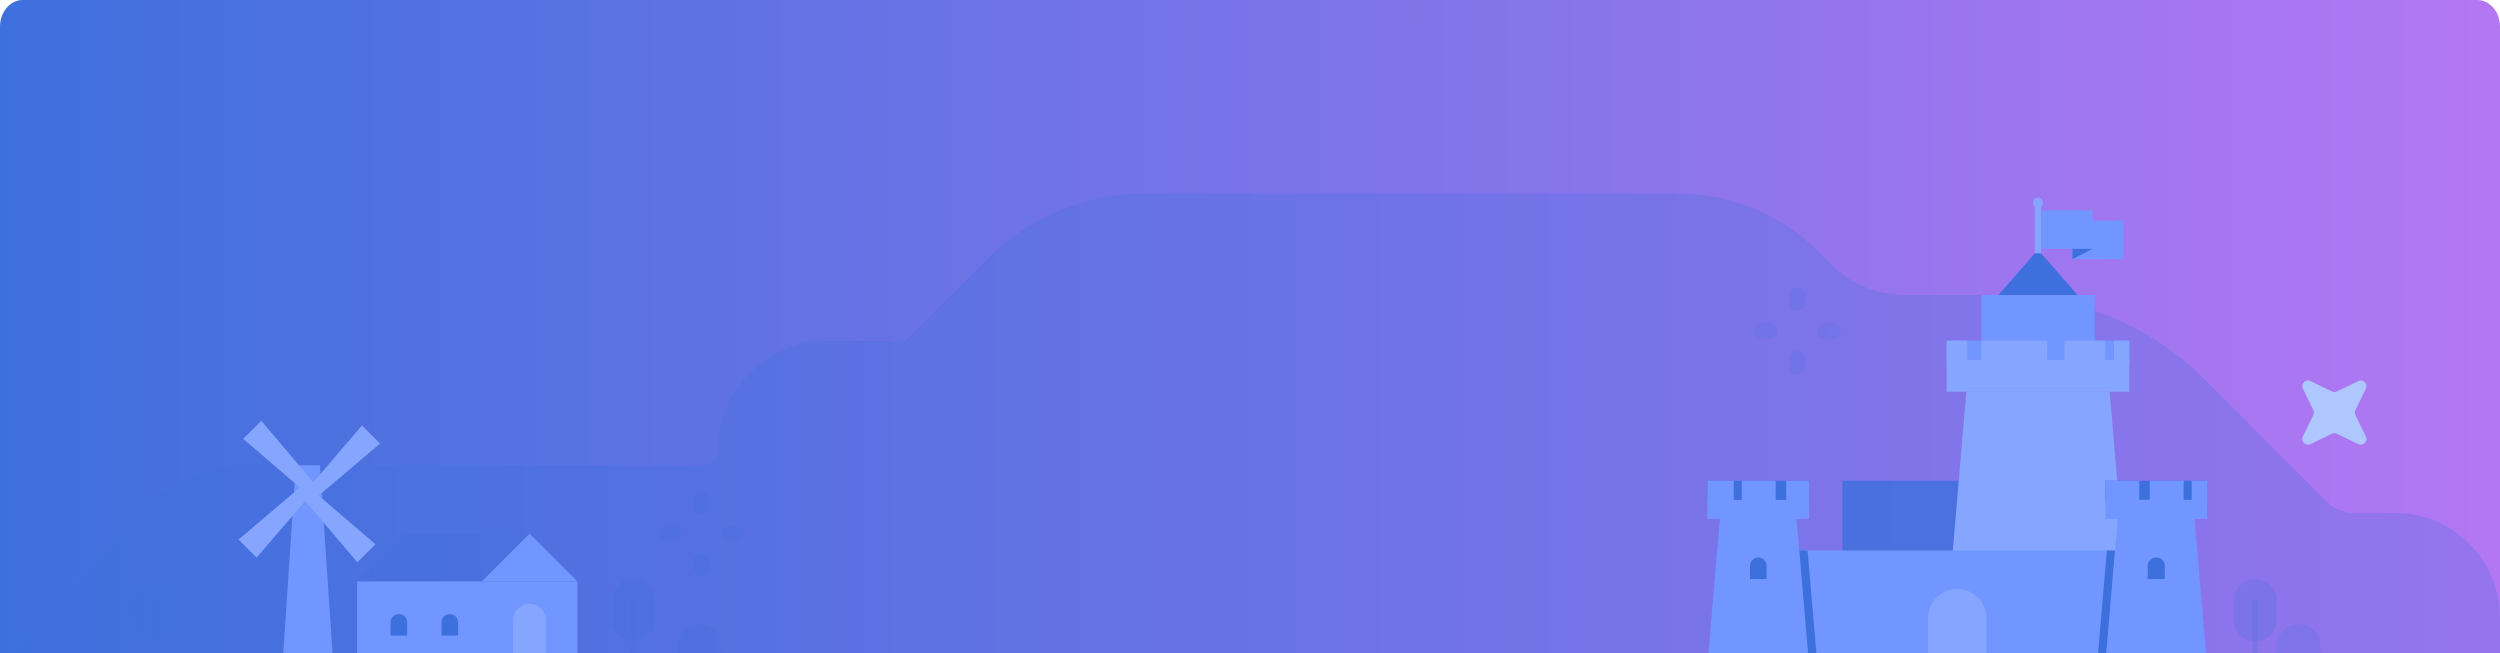 <svg fill="none" height="115" width="440" xmlns="http://www.w3.org/2000/svg" xmlns:xlink="http://www.w3.org/1999/xlink"><linearGradient id="a" gradientUnits="userSpaceOnUse" x1="0" x2="440" y1="58.5" y2="58.5"><stop offset="0" stop-color="#3e70dd"/><stop offset="1" stop-color="#b377f3"/></linearGradient><clipPath id="b"><path d="m0 0h440v124.7h-440z"/></clipPath><g clip-path="url(#b)"><path d="m0 4.68c0-1.241.421-2.432 1.172-3.31.75-.876 1.767-1.37 2.828-1.37h432c1.061 0 2.078.493 2.828 1.37.751.878 1.172 2.069 1.172 3.31v112.32h-440z" fill="url(#a)"/><path d="m440 117v-8.3a18.39 18.39 0 0 0 -5.393-13.014 18.39 18.39 0 0 0 -13.017-5.386h-7.13a7.22 7.22 0 0 1 -5.09-2.11l-21.37-21.43a50.644 50.644 0 0 0 -35.82-14.83h-16.8a18.75 18.75 0 0 1 -13.23-5.48l-2.15-2.19a34.72 34.72 0 0 0 -24.55-10.17h-93.95a39.19 39.19 0 0 0 -27.7 11.47l-14.41 14.44h-13.78a19.391 19.391 0 0 0 -19.39 19.39 2.525 2.525 0 0 1 -1.563 2.331c-.306.126-.635.19-.967.189h-78.56a30.31 30.31 0 0 0 -22.53 10l-22.6 25.09z" fill="#3e70dd" opacity=".25"/><path d="m362.36 84.61h-38.1v32.39h38.1z" fill="#3e70dd" opacity=".8"/><path d="m371.3 68.96h-25.23l-4.09 48.04h33.41z" fill="#85a5ff"/><path d="m372.6 96.87h-56.26v20.13h56.26zm-270.98 5.47h-38.76v14.66h38.76z" fill="#7196ff"/><path d="m372.26 96.88-1.71 20.12h-1.47l1.73-20.12z" fill="#3e70dd"/><path d="m302.79 90.3h13.32l2.28 26.7h-17.88z" fill="#7196ff"/><path d="m300.51 91.34h17.88v-3.36h-17.88z" fill="#7196ff"/><path d="m300.51 87.98h17.88v-3.36h-17.88z" fill="#3e70dd"/><path d="m314.37 88.62h4.02v-4.01h-4.02zm-7.81 0h5.96v-4.01h-5.96zm-6.05 0h4.63v-4.01h-4.63z" fill="#7196ff"/><path d="m379.49 98.12a1.457 1.457 0 0 1 1.51 1.47v2.33h-3v-2.33a1.46 1.46 0 0 1 1.49-1.47zm-70.04 0a1.458 1.458 0 0 1 1.46 1.46v2.33h-2.91v-2.32a1.46 1.46 0 0 1 1.46-1.46z" fill="#3e70dd"/><path d="m386.15 90.3h-13.32l-2.28 26.7h17.88z" fill="#7196ff"/><path d="m388.43 87.97h-17.88v3.36h17.88z" fill="#7196ff"/><path d="m388.43 84.61h-17.88v3.36h17.88z" fill="#3e70dd"/><path d="m376.51 84.61h-5.96v4.01h5.96zm7.81 0h-5.96v4.01h5.96zm4.12 0h-2.7v4.01h2.7zm-39.71-15.66h19.92v-17.03h-19.92z" fill="#7196ff"/><path d="m316.68 96.88 1.71 20.12h1.47l-1.73-20.12z" fill="#3e70dd"/><path d="m374.76 63.31h-32.15v5.64h32.15z" fill="#85a5ff"/><path d="m374.76 59.95h-32.15v3.36h32.15z" fill="#7196ff"/><path d="m360.3 59.95h-11.58v4.01h11.58zm10.23 0h-7.19v4.01h7.19zm4.24 0h-2.7v4.01h2.7zm-32.15 4.01h3.63v-4.01h-3.63z" fill="#85a5ff"/><path d="m358.69 43.96-6.98 7.97h13.95zm20.8 54.16a1.457 1.457 0 0 1 1.51 1.47v2.33h-3v-2.33a1.46 1.46 0 0 1 1.49-1.47z" fill="#3e70dd"/><path d="m344.47 103.66a5.14 5.14 0 0 1 5.14 5.14v8.2h-10.28v-8.19a5.147 5.147 0 0 1 5.14-5.15zm14.76-67.46h-1.1v8.39h1.1z" fill="#85a5ff"/><path d="m358.69 36.56a.88.88 0 1 0 0-1.76.88.88 0 0 0 0 1.76z" fill="#85a5ff"/><path d="m368.28 37.01h-9.04v6.8h9.04z" fill="#7196ff"/><path d="m373.78 38.82h-9.04v6.8h9.04z" fill="#7196ff"/><g fill="#3e70dd"><path d="m364.74 43.8h3.53l-3.53 1.82z"/><path d="m400.76 105.73a3.81 3.81 0 0 0 -7.62 0v3.32a3.81 3.81 0 0 0 7.62 0z" opacity=".2"/><path d="m397.44 105.41h-.97v11.59h.97z" opacity=".2"/><path d="m115.35 105.73a3.81 3.81 0 0 0 -7.62 0v3.32a3.81 3.81 0 0 0 7.62 0z" opacity=".2"/><path d="m112.02 105.41h-.97v11.59h.97z" opacity=".2"/><path d="m31.29 105.73a3.81 3.81 0 0 0 -7.62 0v3.32a3.81 3.81 0 0 0 7.62 0z" opacity=".2"/><path d="m27.96 105.41h-.97v11.59h.97z" opacity=".2"/><path d="m404.58 109.87a3.806 3.806 0 0 1 3.81 3.81v3.32h-7.62v-3.31a3.812 3.812 0 0 1 3.81-3.82z" opacity=".2"/><path d="m123.1 109.87a3.806 3.806 0 0 1 3.81 3.81v3.32h-7.62v-3.31a3.812 3.812 0 0 1 3.81-3.82z" opacity=".2"/></g><path d="m93.2 93.91-8.42 8.42h16.84z" fill="#7196ff"/><path d="m71.28 93.91-8.42 8.42h21.92l8.42-8.42z" fill="#3e70dd" opacity=".2"/><path d="m93.2 106.28a2.89 2.89 0 0 1 2.89 2.89v7.83h-5.78v-7.83a2.892 2.892 0 0 1 2.89-2.89z" fill="#85a5ff"/><path d="m56.32 81.89h-4.26l-2.34 35.11h8.94z" fill="#7196ff"/><path d="m54.82 86.9-1.52-1.53-11.32 9.59 3.17 3.19zm.76.76-1.52-1.53 9.66-11.25 3.17 3.19z" fill="#85a5ff"/><path d="m54.05 86.89 1.53-1.51-9.59-11.32-3.19 3.17z" fill="#85a5ff"/><path d="m53.29 87.65 1.53-1.52 11.26 9.66-3.19 3.17z" fill="#85a5ff"/><path d="m79.17 108.08a1.46 1.46 0 0 1 1.46 1.46v2.33h-2.92v-2.33a1.46 1.46 0 0 1 1.46-1.46zm-8.97 0a1.46 1.46 0 0 1 1.46 1.46v2.33h-2.92v-2.33a1.458 1.458 0 0 1 1.46-1.46z" fill="#3e70dd"/><g fill="#3e70dd" opacity=".2"><path d="m128.19 92.52a1.36 1.36 0 0 0 0 2.72h1.37a1.36 1.36 0 0 0 0-2.72z"/><path d="m117.29 92.52a1.36 1.36 0 0 0 0 2.72h1.37a1.36 1.36 0 0 0 0-2.72z"/><path d="m122.06 89.11a1.36 1.36 0 0 0 2.72 0v-1.37a1.36 1.36 0 0 0 -2.72 0z"/><path d="m122.06 100.01a1.36 1.36 0 0 0 2.72 0v-1.37a1.36 1.36 0 0 0 -2.72 0z"/></g><g fill="#3e70dd" opacity=".4"><path d="m321.22 56.88a1.4 1.4 0 0 0 0 2.8h1.4a1.4 1.4 0 0 0 0-2.8z" opacity=".4"/><path d="m310.02 56.88a1.4 1.4 0 0 0 0 2.8h1.4a1.4 1.4 0 0 0 0-2.8z" opacity=".4"/><path d="m314.91 53.38a1.4 1.4 0 0 0 2.8 0v-1.4a1.4 1.4 0 0 0 -2.8 0z" opacity=".4"/><path d="m314.91 64.58a1.4 1.4 0 0 0 2.8 0v-1.4a1.4 1.4 0 0 0 -2.8 0z" opacity=".4"/></g><path d="m410.41 76.34-3.71 1.79a1 1 0 0 1 -1.36-1.36l1.79-3.71a.996.996 0 0 0 0-.89l-1.79-3.71a.999.999 0 0 1 1.36-1.36l3.71 1.79a1 1 0 0 0 .89 0l3.7-1.79a1 1 0 0 1 1.36 1.36l-1.79 3.71a.996.996 0 0 0 0 .89l1.79 3.71a.997.997 0 0 1 -1.36 1.36l-3.71-1.79a1.06 1.06 0 0 0 -.88 0z" fill="#aec7ff"/></g></svg>